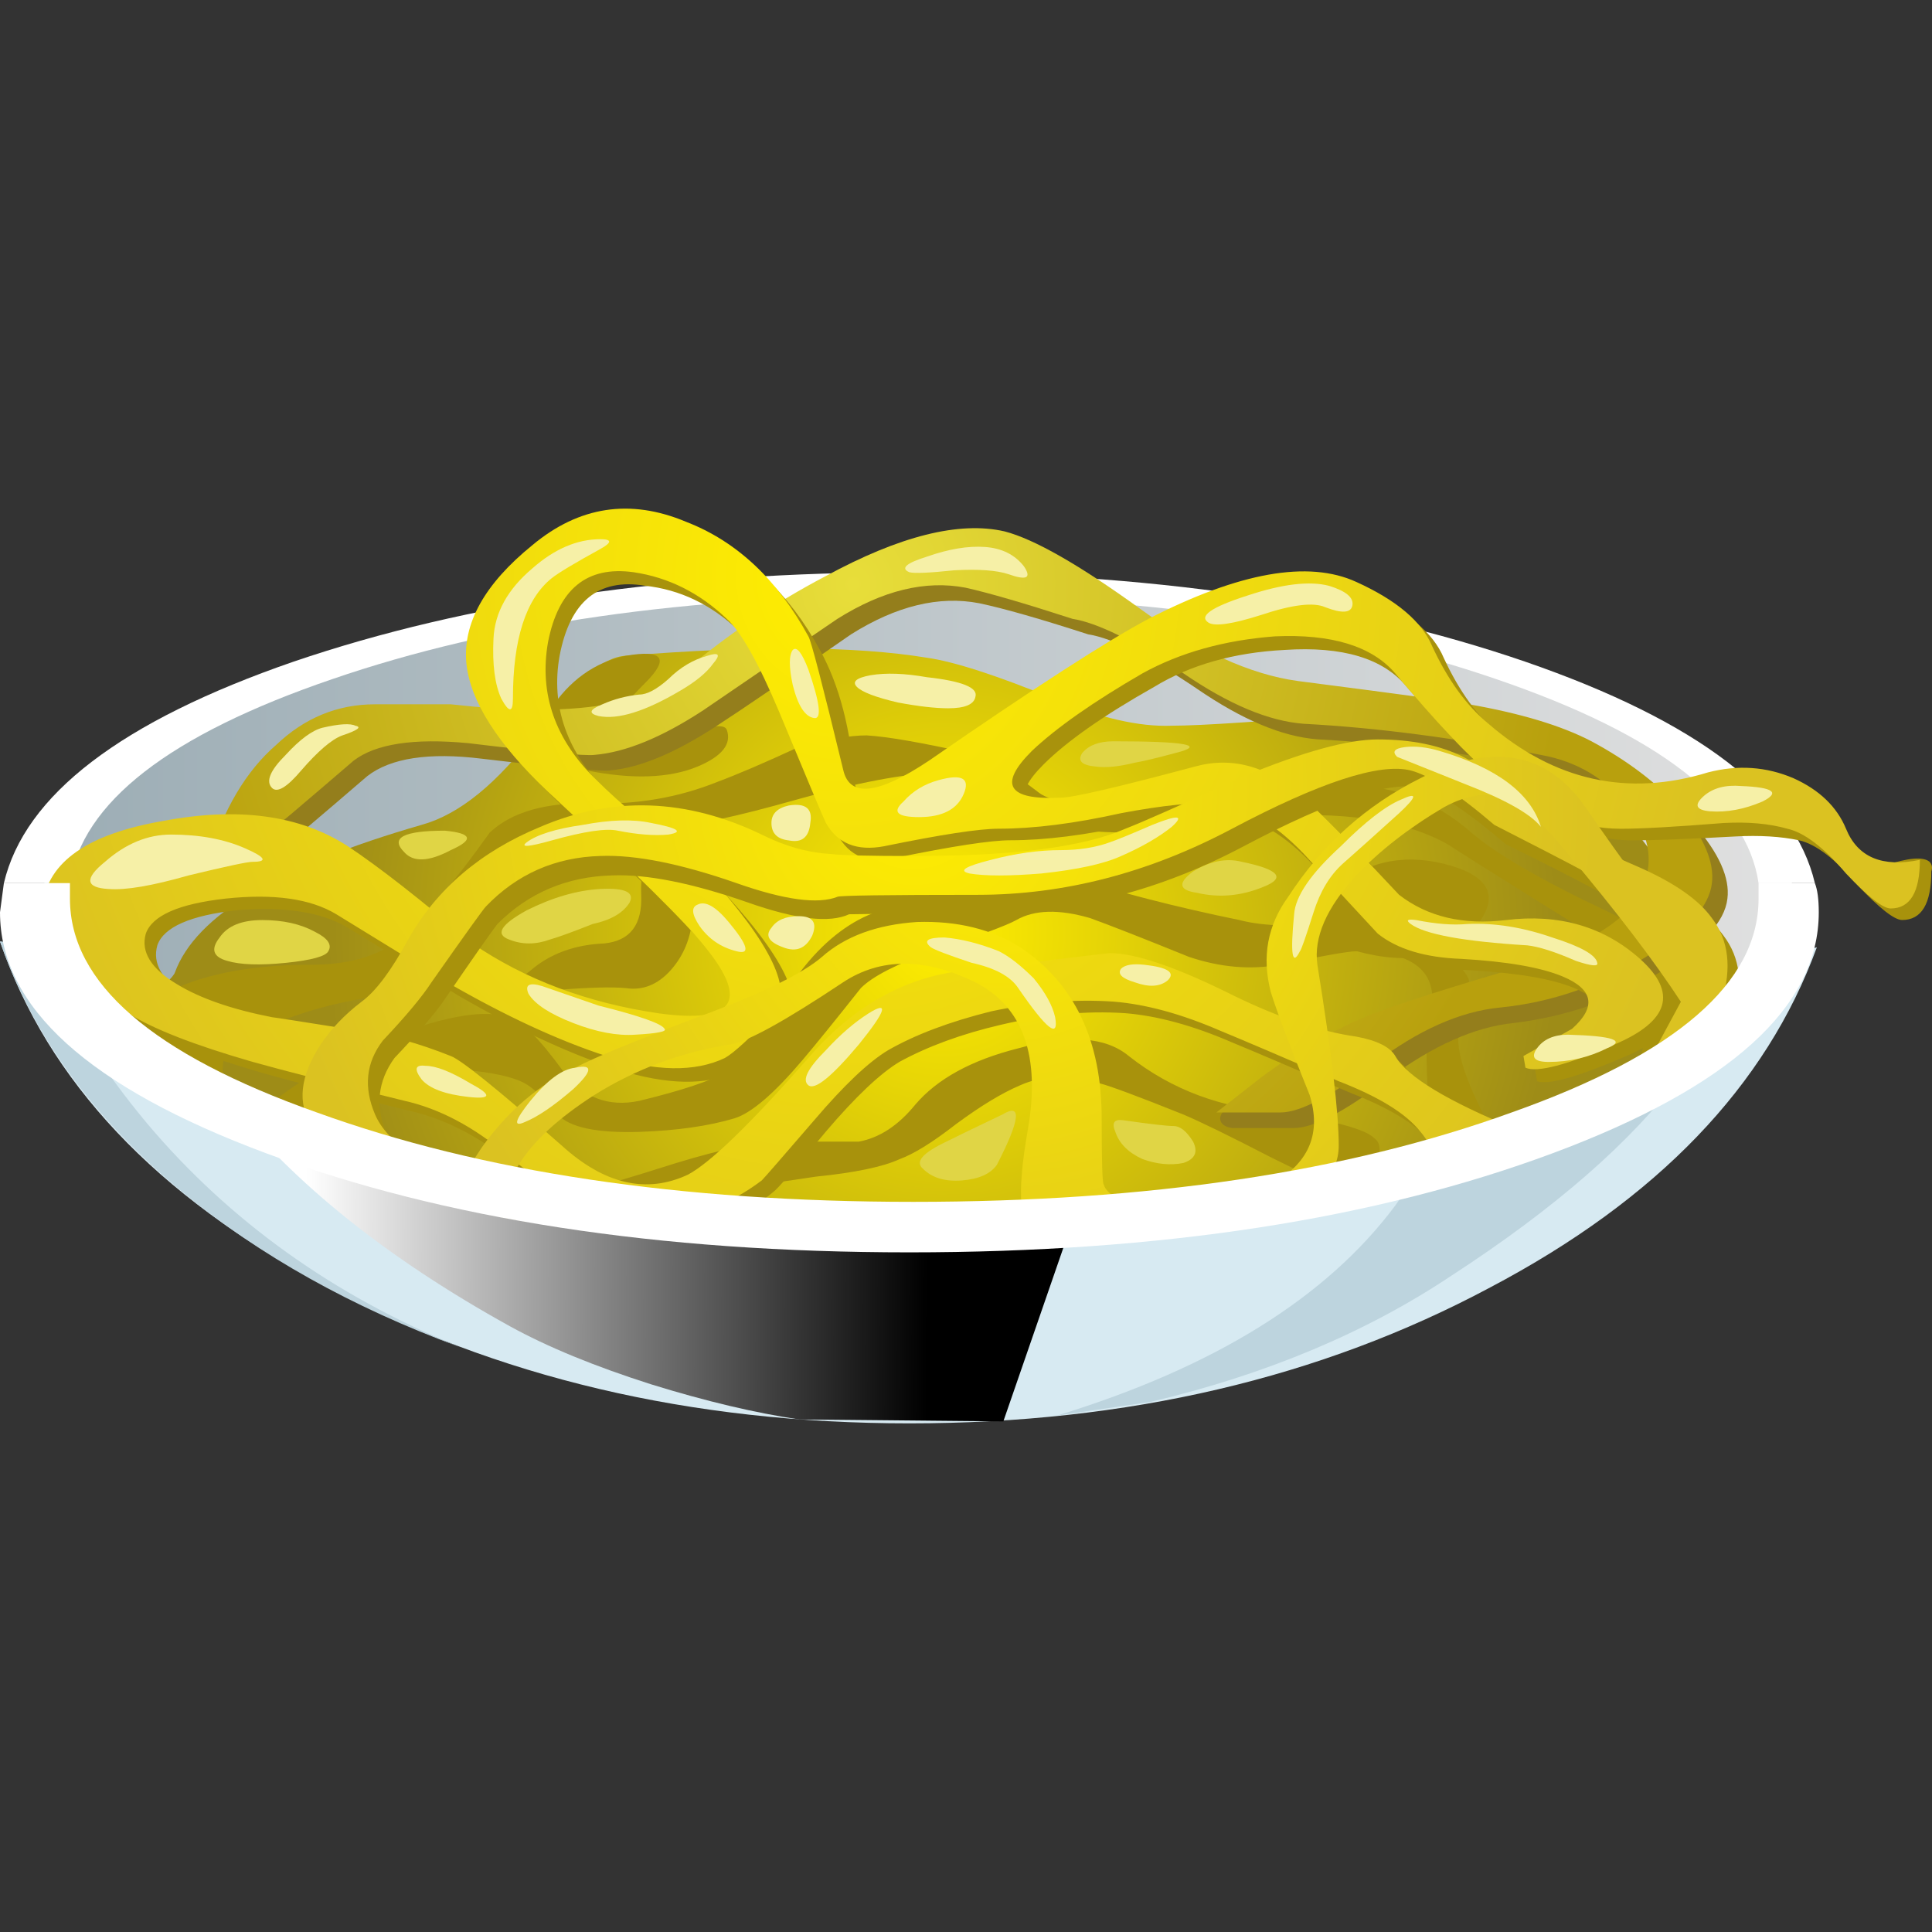 <?xml version="1.0" encoding="UTF-8" standalone="no"?>
<!-- Generator: Adobe Illustrator 15.1.0, SVG Export Plug-In . SVG Version: 6.00 Build 0)  -->

<svg
   xmlns:dc="http://purl.org/dc/elements/1.1/"
   xmlns:cc="http://creativecommons.org/ns#"
   xmlns:rdf="http://www.w3.org/1999/02/22-rdf-syntax-ns#"
   xmlns:svg="http://www.w3.org/2000/svg"
   xmlns="http://www.w3.org/2000/svg"
   xmlns:xlink="http://www.w3.org/1999/xlink"
   xmlns:sodipodi="http://sodipodi.sourceforge.net/DTD/sodipodi-0.dtd"
   xmlns:inkscape="http://www.inkscape.org/namespaces/inkscape"
   version="1.1"
   id="flash0.ai"
   x="0px"
   y="0px"
   width="256"
   height="256"
   viewBox="0 0 256 256"
   xml:space="preserve"
   sodipodi:docname="spaghetti_02.svg"
   inkscape:version="0.92.4 (5da689c313, 2019-01-14)"
   inkscape:export-filename="C:\Users\antum\Development\game-resources\icon\CC0\food\individual\Glitch\32x32\pasta\spaghetti_02.png"
   inkscape:export-xdpi="10.5"
   inkscape:export-ydpi="10.5"><rect x="0" y="0" width="256" height="256" fill="#333333" stroke="none"/><title
   id="title1120">Spaghetti</title><defs
   id="defs311"><linearGradient
     inkscape:collect="always"
     xlink:href="#SVGID_1_"
     id="linearGradient1304"
     gradientUnits="userSpaceOnUse"
     gradientTransform="matrix(1,-0.003,0.003,1,25.541,25.525)"
     x1="-21.844"
     y1="-31.021"
     x2="-5.844"
     y2="-31.021" /></defs><sodipodi:namedview
   pagecolor="#ffffff"
   bordercolor="#666666"
   borderopacity="1"
   objecttolerance="10"
   gridtolerance="10"
   guidetolerance="10"
   inkscape:pageopacity="0"
   inkscape:pageshadow="2"
   inkscape:window-width="1920"
   inkscape:window-height="1025"
   id="namedview309"
   showgrid="false"
   inkscape:zoom="1.1022273"
   inkscape:cx="-104.4866"
   inkscape:cy="117.16665"
   inkscape:window-x="-8"
   inkscape:window-y="-8"
   inkscape:window-maximized="1"
   inkscape:current-layer="flash0.ai"
   fit-margin-top="0"
   fit-margin-left="0"
   fit-margin-right="0"
   fit-margin-bottom="0" />
<symbol
   id="flash0.ai_Assets_x5F_2_x2F_Layer_50_x2F__x3C_Path_x3E__x5F_48"
   viewBox="0 -10.9 24.8 10.9"
   transform="translate(-6.15,218.137)">
	<g
   id="Layer_1_2_">
		
			<linearGradient
   id="SVGID_1_"
   gradientUnits="userSpaceOnUse"
   x1="-21.844"
   y1="-31.021"
   x2="-5.844"
   y2="-31.021"
   gradientTransform="matrix(1,-0.003,0.003,1,25.541,25.525)">
			<stop
   offset="0"
   style="stop-color:#FFFFFF"
   id="stop2" />
			<stop
   offset="1"
   style="stop-color:#000000"
   id="stop4" />
		</linearGradient>
		<path
   style="clip-rule:evenodd;fill:url(#linearGradient1304);fill-rule:evenodd"
   d="m 24.8,-1.5 -3.25,-9.4 -5.25,0.05 c -1.133,0.167 -2.4,0.467 -3.8,0.9 -1.467,0.467 -2.683,0.967 -3.65,1.5 C 5.717,-6.717 3.3,-4.783 1.6,-2.65 0.767,-1.617 0.233,-0.733 0,0 L 2.75,-0.5 C 7.617,-1.233 13.133,-1.6 19.3,-1.6 Z"
   id="path7"
   inkscape:connector-curvature="0" />
	</g>
</symbol>

<g
   id="g290"
   transform="matrix(6.866,0,0,6.866,-42.226,-71.365)">
		<path
   inkscape:connector-curvature="0"
   id="path158"
   d="m 41.063,28.713 0.15,-0.038 c -0.976,2.676 -3.075,4.862 -6.301,6.563 -3.274,1.751 -7.012,2.625 -11.212,2.625 -4.225,0 -7.987,-0.888 -11.287,-2.662 C 9.163,33.476 7.076,31.263 6.15,28.563 l 0.263,0.038 c 1,0.649 3.1,1.187 6.3,1.612 3.275,0.425 6.975,0.638 11.1,0.638 4.05,0 7.675,-0.2 10.875,-0.601 3.15,-0.399 5.274,-0.912 6.375,-1.537 z"
   style="clip-rule:evenodd;fill:#d7eaf2;fill-rule:evenodd" />
		<path
   inkscape:connector-curvature="0"
   id="path160"
   d="m 39.675,29.275 c -0.225,0.6 -0.587,1.225 -1.087,1.875 -0.95,1.274 -2.426,2.563 -4.426,3.862 -1.649,1.101 -3.588,1.912 -5.813,2.438 l -1.8,0.263 c 3.025,-0.926 5.2,-2.275 6.525,-4.05 0.575,-0.801 0.938,-1.538 1.087,-2.213 0.075,-0.625 0.125,-1.025 0.15,-1.2 2.276,-0.25 4.064,-0.575 5.364,-0.975 z"
   style="clip-rule:evenodd;fill:#bdd4de;fill-rule:evenodd" />
		
			<use
   x="0"
   id="use162"
   style="overflow:visible;opacity:0.441;enable-background:new"
   transform="matrix(0.75,0,0,-0.75,13.963,193.253)"
   y="-10.9"
   height="10.9"
   width="24.8"
   xlink:href="#flash0.ai_Assets_x5F_2_x2F_Layer_50_x2F__x3C_Path_x3E__x5F_48" />
		<path
   inkscape:connector-curvature="0"
   id="path164"
   d="m 9,32.088 c 1.584,1.874 3.584,3.305 6,4.294 C 12.937,35.619 11.162,34.625 9.675,33.401 7.95,31.976 6.775,30.363 6.15,28.563 l 0.263,0.038 0.6,0.3 C 7.438,29.95 8.1,31.013 9,32.088 Z"
   style="clip-rule:evenodd;fill:#bdd4de;fill-rule:evenodd" />
		
			<linearGradient
   gradientTransform="matrix(0.75,0,0,0.75,6.15,20.2)"
   y2="10.226"
   x2="46.15"
   y1="10.226"
   x1="1.101"
   gradientUnits="userSpaceOnUse"
   id="SVGID_10_">
			<stop
   id="stop166"
   style="stop-color:#9CADB5"
   offset="0" />
			<stop
   id="stop168"
   style="stop-color:#E0E0E0"
   offset="1" />
		</linearGradient>
		<path
   inkscape:connector-curvature="0"
   id="path171"
   d="m 35.813,23.388 c 3.3,1.225 4.95,2.713 4.95,4.463 0,1.749 -1.65,3.249 -4.95,4.5 -3.3,1.25 -7.275,1.875 -11.925,1.875 -4.675,0 -8.662,-0.625 -11.962,-1.875 -3.3,-1.251 -4.95,-2.751 -4.95,-4.5 0,-1.75 1.65,-3.238 4.95,-4.463 3.3,-1.25 7.288,-1.875 11.962,-1.875 4.649,0 8.625,0.625 11.925,1.875 z"
   style="clip-rule:evenodd;fill:url(#SVGID_10_);fill-rule:evenodd" />
		<path
   inkscape:connector-curvature="0"
   id="path173"
   d="m 41.175,27.438 h -1.087 c -0.226,-1.55 -1.913,-2.862 -5.063,-3.938 -3.126,-1.074 -6.876,-1.612 -11.25,-1.612 -4.35,0 -8.087,0.538 -11.212,1.612 -3.15,1.075 -4.837,2.388 -5.063,3.938 H 6.225 c 0.4,-1.7 2.262,-3.125 5.587,-4.274 3.375,-1.15 7.337,-1.726 11.887,-1.726 4.576,0 8.538,0.575 11.888,1.726 3.325,1.149 5.188,2.573 5.588,4.274 z"
   style="clip-rule:evenodd;fill:#ffffff;fill-rule:evenodd" />
		
			<radialGradient
   gradientUnits="userSpaceOnUse"
   gradientTransform="matrix(0.75,0,0,-0.75,6.15,36.626)"
   r="15.838"
   cy="10.95"
   cx="24.25"
   id="SVGID_11_">
			<stop
   id="stop175"
   style="stop-color:#FFEE00"
   offset="0" />
			<stop
   id="stop177"
   style="stop-color:#9E8C17"
   offset="1" />
		</radialGradient>
		<path
   inkscape:connector-curvature="0"
   id="path180"
   d="m 39.862,30.025 c -1.125,0.65 -2.75,1.362 -4.875,2.138 -3.075,1.125 -5.713,1.7 -7.912,1.725 -2.425,0.024 -5.05,-0.1 -7.875,-0.375 -2.65,-0.225 -4.637,-0.5 -5.962,-0.825 -1.125,-0.275 -2.225,-0.699 -3.3,-1.274 -0.95,-0.501 -1.45,-0.851 -1.5,-1.051 -0.025,-0.1 0.138,-0.3 0.487,-0.6 0.375,-0.325 0.575,-0.525 0.6,-0.6 0.4,-1.101 1.987,-2.05 4.763,-2.851 0.725,-0.2 1.462,-0.8 2.212,-1.8 0.7,-0.95 1.275,-1.438 1.725,-1.463 2.5,-0.2 4.437,-0.188 5.812,0.038 0.525,0.075 1.338,0.337 2.438,0.787 0.9,0.375 1.662,0.55 2.288,0.525 0.575,0 1.875,-0.088 3.899,-0.263 1.825,-0.075 2.95,0.075 3.375,0.45 0.65,0.625 1.313,1.375 1.988,2.25 0.799,1.074 1.187,1.8 1.162,2.175 0,0.275 0.25,0.463 0.75,0.563 0.326,0.076 0.3,0.226 -0.075,0.451 z"
   style="clip-rule:evenodd;fill:url(#SVGID_11_);fill-rule:evenodd" />
		<path
   inkscape:connector-curvature="0"
   id="path182"
   d="m 18.225,23.05 c 0.725,-0.125 0.85,0.051 0.375,0.525 -0.625,0.625 -0.85,1.013 -0.675,1.162 0.2,0.2 0.625,0.163 1.275,-0.112 0.6,-0.225 0.925,-0.275 0.975,-0.149 0.1,0.274 -0.087,0.512 -0.563,0.712 -0.55,0.226 -1.263,0.25 -2.137,0.075 -0.85,-0.15 -1.088,-0.538 -0.713,-1.162 0.375,-0.576 0.863,-0.925 1.463,-1.051 z"
   style="clip-rule:evenodd;fill:#a8920c;fill-rule:evenodd" />
		<path
   inkscape:connector-curvature="0"
   id="path184"
   d="m 19.087,26.688 c 0.375,-0.024 0.563,0.138 0.563,0.487 0,0.226 -0.05,0.575 -0.15,1.051 -0.05,0.35 -0.188,0.649 -0.413,0.899 -0.25,0.275 -0.538,0.388 -0.862,0.338 C 17.95,29.438 17.5,29.45 16.875,29.5 l -0.9,0.075 c 0.075,-0.15 0.212,-0.3 0.412,-0.45 0.375,-0.324 0.85,-0.5 1.425,-0.524 0.5,-0.051 0.737,-0.362 0.712,-0.938 -0.024,-0.6 0.164,-0.925 0.563,-0.975 z"
   style="clip-rule:evenodd;fill:#a8920c;fill-rule:evenodd" />
		<path
   inkscape:connector-curvature="0"
   id="path186"
   d="m 34.013,27.063 c 0.899,0.226 1.1,0.638 0.6,1.237 -0.5,0.575 -1.263,0.726 -2.287,0.45 -0.976,-0.25 -1.138,-0.638 -0.487,-1.162 0.623,-0.55 1.349,-0.726 2.174,-0.525 z"
   style="clip-rule:evenodd;fill:#a8920c;fill-rule:evenodd" />
		<path
   inkscape:connector-curvature="0"
   id="path188"
   d="m 37.688,28.862 c -0.5,-0.249 -1.125,-0.612 -1.875,-1.087 -1,-0.625 -1.575,-0.988 -1.725,-1.088 -0.851,-0.475 -2.051,-0.65 -3.601,-0.524 -0.8,0.125 -1.45,0.212 -1.95,0.262 -0.899,0.075 -1.574,0.025 -2.024,-0.149 -0.2,-0.075 -0.45,-0.3 -0.75,-0.675 -0.2,-0.226 -0.688,-0.325 -1.463,-0.301 -0.7,0.025 -1.625,0.2 -2.775,0.525 -1.15,0.325 -1.962,0.5 -2.438,0.525 -0.925,0.05 -1.6,0.137 -2.025,0.262 -0.575,0.15 -1.013,0.45 -1.313,0.9 -0.45,0.65 -0.813,1.101 -1.087,1.35 -0.425,0.45 -0.9,0.713 -1.425,0.788 -0.625,0.1 -1.212,0.263 -1.762,0.487 -0.625,0.225 -0.95,0.425 -0.975,0.6 -0.071,0.196 -0.071,0.391 0,0.582 C 9.887,31.086 9.487,30.891 9.3,30.737 8.7,30.213 8.813,29.775 9.637,29.424 c 0.675,-0.274 1.513,-0.412 2.513,-0.412 0.7,0 1.25,-0.15 1.65,-0.45 0.175,-0.125 0.488,-0.45 0.938,-0.975 0.2,-0.226 0.488,-0.601 0.863,-1.125 0.425,-0.4 1.087,-0.588 1.987,-0.563 0.85,0.024 1.65,-0.112 2.4,-0.413 0.4,-0.149 0.925,-0.375 1.575,-0.675 0.55,-0.149 0.987,-0.225 1.313,-0.225 0.4,0.024 1.05,0.137 1.95,0.337 0.35,0.075 0.8,0.325 1.35,0.75 0.3,0.25 1.101,0.325 2.4,0.226 1.125,-0.075 2.337,-0.188 3.638,-0.338 0.85,0 1.612,0.287 2.287,0.862 0.475,0.426 1.375,0.95 2.7,1.575 1.024,0.5 1.513,0.875 1.462,1.125 -0.05,0.55 -0.149,1.063 -0.3,1.538 -0.2,0.624 -0.388,0.8 -0.563,0.524 -0.075,-0.125 0.013,-0.512 0.263,-1.162 0.224,-0.547 0.099,-0.935 -0.375,-1.161 z m -8.588,0 c -0.925,-0.375 -1.563,-0.624 -1.912,-0.75 -0.6,-0.175 -1.075,-0.162 -1.425,0.038 -0.175,0.1 -0.713,0.3 -1.612,0.6 -0.7,0.25 -1.163,0.487 -1.388,0.713 -0.475,0.6 -0.85,1.063 -1.125,1.388 -0.55,0.649 -0.987,1.024 -1.313,1.125 -0.5,0.149 -1.112,0.237 -1.837,0.262 -0.825,0.025 -1.35,-0.087 -1.575,-0.337 -0.275,-0.325 -0.488,-0.525 -0.638,-0.601 -0.225,-0.125 -0.625,-0.212 -1.2,-0.262 -0.575,-0.075 -1.175,0.037 -1.8,0.337 -0.575,0.275 -0.788,0.5 -0.638,0.675 l 0.019,0.02 c -0.468,-0.149 -0.887,-0.287 -1.256,-0.413 0.059,-0.038 0.121,-0.082 0.188,-0.131 0.575,-0.426 1.313,-0.813 2.212,-1.163 1,-0.375 1.725,-0.487 2.175,-0.337 0.225,0.05 0.575,0.399 1.05,1.05 0.375,0.5 0.862,0.688 1.462,0.563 0.825,-0.2 1.388,-0.388 1.688,-0.563 0.325,-0.225 0.625,-0.6 0.9,-1.125 0.775,-1.4 1.712,-2.1 2.813,-2.1 0.325,0 0.725,-0.175 1.201,-0.525 0.375,-0.25 0.875,-0.275 1.5,-0.075 1.1,0.351 2.262,0.65 3.487,0.9 0.475,0.125 1.138,0.137 1.987,0.037 0.675,-0.075 1.213,0.025 1.612,0.3 0.5,0.375 0.775,0.65 0.825,0.825 0,0.051 -0.063,0.362 -0.188,0.938 -0.075,0.325 0.063,0.838 0.412,1.538 0.25,0.5 0.238,0.774 -0.037,0.824 -0.275,0.025 -0.513,0.101 -0.713,0.226 -0.05,0.024 -0.1,-0.025 -0.149,-0.15 -0.051,-0.225 -0.088,-0.612 -0.112,-1.162 -0.051,-0.65 -0.038,-1.15 0.037,-1.5 0.199,-0.85 -0.275,-1.275 -1.425,-1.275 -0.15,0 -0.65,0.088 -1.5,0.263 -0.55,0.097 -1.125,0.048 -1.725,-0.153 z m -7.2,4.239 c -0.85,0.125 -1.35,0.2 -1.5,0.225 -0.3,0.1 -0.5,0.163 -0.6,0.188 -0.15,0.05 -0.5,0.075 -1.05,0.075 -0.297,0 -0.759,-0.069 -1.388,-0.206 0.313,-0.073 0.925,-0.255 1.837,-0.544 0.9,-0.275 1.587,-0.413 2.063,-0.413 0.9,0 1.388,0 1.463,0 0.4,-0.074 0.762,-0.313 1.087,-0.712 0.425,-0.5 1.088,-0.862 1.987,-1.088 0.976,-0.275 1.688,-0.225 2.138,0.15 0.825,0.65 1.8,1.013 2.925,1.087 0.274,0.025 0.612,0.088 1.013,0.188 0.425,0.101 0.688,0.2 0.787,0.301 0.15,0.1 0.15,0.3 0,0.6 -0.149,0.325 -0.375,0.45 -0.675,0.375 -0.225,-0.075 -0.663,-0.275 -1.313,-0.6 -0.774,-0.4 -1.337,-0.676 -1.688,-0.825 -0.875,-0.351 -1.413,-0.55 -1.612,-0.601 -0.575,-0.175 -1.088,-0.162 -1.537,0.038 -0.351,0.149 -0.763,0.399 -1.238,0.75 -0.449,0.35 -0.813,0.575 -1.087,0.675 -0.324,0.149 -0.862,0.261 -1.612,0.337 z M 10.5,31.319 c 0.259,0.106 0.56,0.219 0.9,0.337 -0.375,0.217 -0.637,0.187 -0.788,-0.094 -0.05,-0.079 -0.088,-0.16 -0.112,-0.243 z m 4.125,1.631 c -1.104,-0.368 -1.761,-0.662 -1.969,-0.881 0.362,0.11 0.756,0.229 1.181,0.355 1.483,0.447 2.658,0.766 3.525,0.957 -0.045,0.007 -0.082,0.013 -0.112,0.019 -0.525,0.076 -1.4,-0.075 -2.625,-0.45 z"
   style="clip-rule:evenodd;fill:#a8920c;fill-rule:evenodd" />
		<path
   inkscape:connector-curvature="0"
   id="path190"
   d="m 37.838,26.275 c -0.4,-0.55 -0.963,-0.888 -1.688,-1.013 -1.626,-0.325 -3.15,-0.525 -4.575,-0.6 -0.675,-0.051 -1.45,-0.375 -2.325,-0.976 -0.926,-0.625 -1.625,-0.975 -2.1,-1.05 -0.926,-0.3 -1.626,-0.5 -2.101,-0.6 -0.774,-0.15 -1.6,0.05 -2.475,0.6 -1.225,0.85 -2.087,1.438 -2.587,1.763 -0.8,0.524 -1.487,0.813 -2.063,0.862 -0.175,0.024 -1,-0.05 -2.475,-0.225 -1.025,-0.126 -1.762,-0.013 -2.212,0.337 -0.9,0.775 -1.55,1.325 -1.95,1.65 -0.675,0.6 -0.95,0.688 -0.825,0.263 0.625,-2.001 1.7,-3 3.225,-3 h 1.425 c 2.225,0.249 3.712,0.05 4.462,-0.601 0.9,-0.75 1.825,-1.375 2.775,-1.875 1.425,-0.774 2.575,-1.063 3.45,-0.862 0.575,0.15 1.45,0.65 2.625,1.5 1.101,0.774 2.112,1.225 3.038,1.35 0.875,0.126 1.975,0.288 3.3,0.488 1.024,0.175 1.824,0.412 2.399,0.712 0.676,0.375 1.238,0.813 1.688,1.313 0.476,0.55 0.688,1.025 0.638,1.425 -0.05,0.45 -0.487,0.925 -1.313,1.426 -0.851,0.524 -1.788,0.85 -2.813,0.975 -0.75,0.075 -1.563,0.438 -2.438,1.088 -0.825,0.624 -1.425,0.938 -1.8,0.938 h -1.2 c -0.149,-0.025 -0.225,-0.088 -0.225,-0.188 0,-0.175 0.375,-0.413 1.125,-0.713 0.6,-0.225 1.938,-0.713 4.013,-1.463 1.85,-0.725 2.912,-1.325 3.188,-1.8 0.326,-0.574 0.263,-1.148 -0.186,-1.724 z"
   style="clip-rule:evenodd;fill:#947e1c;fill-rule:evenodd" />
		
			<radialGradient
   gradientUnits="userSpaceOnUse"
   gradientTransform="matrix(-0.082,0.746,0.696,0.087,37.884,24.189)"
   r="19.718"
   cy="-22.032"
   cx="-0.803"
   id="SVGID_12_">
			<stop
   id="stop192"
   style="stop-color:#E8DE3A"
   offset="0" />
			<stop
   id="stop194"
   style="stop-color:#B8A00D"
   offset="1" />
		</radialGradient>
		<path
   inkscape:connector-curvature="0"
   id="path197"
   d="m 37.575,25.976 c -0.426,-0.55 -0.988,-0.888 -1.688,-1.013 -1.625,-0.325 -3.15,-0.525 -4.575,-0.601 -0.675,-0.05 -1.45,-0.375 -2.325,-0.975 -0.95,-0.625 -1.662,-0.975 -2.138,-1.05 -0.925,-0.3 -1.612,-0.5 -2.063,-0.601 -0.774,-0.149 -1.6,0.051 -2.475,0.601 -1.25,0.85 -2.112,1.438 -2.587,1.763 -0.8,0.524 -1.5,0.812 -2.1,0.862 -0.175,0.024 -0.987,-0.051 -2.438,-0.226 -1.05,-0.1 -1.788,0.013 -2.212,0.338 -0.9,0.774 -1.55,1.325 -1.95,1.65 -0.7,0.6 -0.988,0.688 -0.862,0.262 0.3,-0.975 0.737,-1.712 1.313,-2.212 0.55,-0.525 1.187,-0.788 1.912,-0.788 h 1.463 c 2.225,0.25 3.712,0.051 4.462,-0.6 0.85,-0.726 1.775,-1.35 2.775,-1.875 1.425,-0.774 2.575,-1.063 3.45,-0.862 0.575,0.149 1.45,0.65 2.625,1.5 1.1,0.8 2.113,1.262 3.038,1.388 2.125,0.274 3.225,0.425 3.3,0.449 1,0.175 1.787,0.413 2.362,0.713 0.7,0.375 1.275,0.813 1.726,1.313 0.449,0.55 0.649,1.025 0.6,1.425 -0.05,0.45 -0.475,0.925 -1.275,1.425 -0.875,0.55 -1.813,0.876 -2.813,0.976 -0.775,0.075 -1.587,0.438 -2.438,1.087 -0.824,0.625 -1.425,0.938 -1.8,0.938 h -1.237 l 0.862,-0.675 c 0.7,-0.524 1.425,-0.938 2.175,-1.237 0.601,-0.225 1.588,-0.538 2.963,-0.938 1.149,-0.399 1.862,-0.838 2.138,-1.313 0.324,-0.575 0.262,-1.149 -0.188,-1.724 z"
   style="clip-rule:evenodd;fill:url(#SVGID_12_);fill-rule:evenodd" />
		<path
   inkscape:connector-curvature="0"
   id="path199"
   d="m 37.65,26.612 c -0.825,0 -1.663,-0.35 -2.513,-1.05 -0.426,-0.35 -1.038,-0.987 -1.838,-1.912 -0.45,-0.55 -1.237,-0.788 -2.362,-0.713 -0.975,0.051 -1.813,0.287 -2.513,0.713 -0.975,0.55 -1.688,1.05 -2.138,1.5 -0.625,0.625 -0.438,0.912 0.563,0.862 0.226,0 1.088,-0.2 2.588,-0.6 0.725,-0.2 1.425,0 2.1,0.6 0.55,0.525 1.163,1.149 1.838,1.875 0.55,0.45 1.237,0.625 2.063,0.525 1.025,-0.15 1.887,0.1 2.588,0.75 0.725,0.624 0.563,1.162 -0.488,1.612 -0.925,0.399 -1.5,0.563 -1.725,0.487 l -0.037,-0.225 0.938,-0.563 C 37.189,30.047 37.126,29.71 36.526,29.46 36.1,29.285 35.45,29.173 34.576,29.122 33.876,29.098 33.339,28.934 32.964,28.635 32.339,27.96 31.863,27.46 31.538,27.135 30.963,26.51 30.4,26.173 29.85,26.122 c -0.425,-0.024 -1.037,0.038 -1.837,0.188 -0.9,0.2 -1.688,0.3 -2.362,0.3 -0.375,0 -1.113,0.113 -2.213,0.338 -0.525,0.125 -0.9,-0.024 -1.125,-0.45 -0.05,-0.1 -0.35,-0.813 -0.9,-2.138 -0.4,-0.95 -0.738,-1.55 -1.013,-1.8 -0.525,-0.5 -1.125,-0.787 -1.8,-0.862 -0.9,-0.15 -1.45,0.3 -1.65,1.35 -0.175,0.976 0.138,1.862 0.938,2.663 0.45,0.425 1.138,1 2.063,1.725 1.325,1.4 1.775,2.313 1.35,2.737 -0.45,0.501 -0.763,0.801 -0.938,0.9 -0.575,0.275 -1.337,0.263 -2.288,-0.037 C 17.15,30.735 16.125,30.261 15,29.61 c -1.1,-0.675 -1.813,-1.112 -2.138,-1.313 -0.5,-0.3 -1.212,-0.412 -2.137,-0.337 -0.9,0.1 -1.413,0.324 -1.538,0.675 -0.1,0.351 0.087,0.675 0.563,0.975 0.45,0.275 1.075,0.488 1.875,0.638 0.5,0.1 1.063,0.2 1.688,0.3 0.525,0.075 1.112,0.238 1.762,0.488 0.175,0.074 0.875,0.637 2.1,1.688 0.85,0.75 1.675,0.938 2.475,0.563 0.45,-0.2 1.212,-0.925 2.288,-2.176 0.875,-1.024 1.888,-1.612 3.037,-1.762 1,-0.101 1.938,-0.213 2.813,-0.338 0.525,0.024 1.325,0.3 2.4,0.825 0.875,0.425 1.662,0.699 2.362,0.825 0.4,0.074 0.649,0.2 0.75,0.375 0.226,0.399 1.013,0.875 2.362,1.425 l -1.688,0.45 c 0.025,-0.126 -0.037,-0.275 -0.188,-0.45 -0.274,-0.351 -0.8,-0.675 -1.574,-0.976 -1.101,-0.475 -1.863,-0.8 -2.288,-0.975 -0.75,-0.325 -1.438,-0.513 -2.063,-0.563 -0.75,-0.05 -1.55,0.024 -2.399,0.225 -0.75,0.175 -1.4,0.413 -1.951,0.713 -0.375,0.225 -0.85,0.675 -1.425,1.35 -0.6,0.726 -0.938,1.112 -1.013,1.163 -0.9,0.75 -1.937,0.95 -3.112,0.6 -0.525,-0.149 -1.125,-0.5 -1.8,-1.05 -0.65,-0.55 -1.313,-0.913 -1.988,-1.088 -1.325,-0.324 -2.3,-0.575 -2.925,-0.75 -1.125,-0.324 -1.925,-0.637 -2.4,-0.938 -1.175,-0.725 -1.725,-1.412 -1.65,-2.063 0.1,-0.85 0.875,-1.399 2.325,-1.649 1.45,-0.25 2.637,-0.075 3.563,0.524 0.6,0.4 1.4,1.025 2.4,1.875 1.025,0.7 2.225,1.138 3.6,1.313 1.45,0.2 1.75,-0.225 0.9,-1.274 -0.275,-0.351 -1.287,-1.351 -3.038,-3 -0.975,-0.925 -1.5,-1.75 -1.575,-2.476 -0.075,-0.774 0.337,-1.537 1.237,-2.287 0.9,-0.726 1.888,-0.875 2.962,-0.45 1,0.4 1.8,1.15 2.4,2.25 0.375,0.675 0.6,1.538 0.675,2.588 0.125,0.524 0.675,0.45 1.65,-0.226 2.101,-1.425 3.513,-2.324 4.237,-2.699 1.75,-0.9 3.088,-1.15 4.013,-0.75 0.775,0.35 1.263,0.763 1.463,1.237 0.3,0.65 0.662,1.149 1.087,1.5 1.275,1.074 2.676,1.4 4.2,0.975 0.475,-0.149 1.112,0.075 1.913,0.675 0.799,0.601 1.237,0.888 1.313,0.863 0.449,-0.15 0.737,-0.175 0.862,-0.075 0.05,0.05 0.063,0.112 0.037,0.188 0,0.625 -0.188,0.938 -0.563,0.938 -0.149,0 -0.438,-0.226 -0.862,-0.675 -0.425,-0.501 -0.8,-0.788 -1.125,-0.863 -0.351,-0.074 -0.763,-0.1 -1.237,-0.074 -0.922,0.051 -1.585,0.075 -1.985,0.075 z"
   style="clip-rule:evenodd;fill:#a8920c;fill-rule:evenodd" />
		
			<radialGradient
   gradientUnits="userSpaceOnUse"
   gradientTransform="matrix(-0.082,0.746,0.696,0.088,37.634,24.173)"
   r="24.445"
   cy="-21.861"
   cx="-0.993"
   id="SVGID_13_">
			<stop
   id="stop201"
   style="stop-color:#FFEE00"
   offset="0" />
			<stop
   id="stop203"
   style="stop-color:#DBC221"
   offset="1" />
		</radialGradient>
		<path
   inkscape:connector-curvature="0"
   id="path206"
   d="m 37.425,26.388 c -0.825,0 -1.662,-0.351 -2.513,-1.05 -0.449,-0.375 -1.063,-1.025 -1.837,-1.95 -0.45,-0.525 -1.226,-0.763 -2.325,-0.713 -0.975,0.075 -1.825,0.313 -2.55,0.713 -0.95,0.55 -1.663,1.05 -2.138,1.5 -0.65,0.65 -0.463,0.95 0.563,0.9 0.225,0 1.088,-0.2 2.588,-0.601 0.725,-0.2 1.425,0 2.1,0.601 0.55,0.524 1.162,1.149 1.838,1.875 0.55,0.425 1.237,0.587 2.063,0.487 1.024,-0.125 1.887,0.125 2.587,0.75 0.726,0.65 0.563,1.2 -0.487,1.649 -0.926,0.4 -1.5,0.55 -1.725,0.45 l -0.038,-0.225 0.938,-0.525 c 0.475,-0.425 0.413,-0.763 -0.188,-1.013 -0.425,-0.175 -1.075,-0.287 -1.95,-0.337 -0.699,-0.025 -1.237,-0.188 -1.612,-0.487 -0.625,-0.676 -1.1,-1.188 -1.425,-1.538 -0.575,-0.6 -1.138,-0.925 -1.688,-0.975 -0.425,-0.025 -1.037,0.037 -1.838,0.188 -0.899,0.2 -1.688,0.3 -2.362,0.3 -0.375,0 -1.112,0.112 -2.212,0.338 -0.525,0.1 -0.9,-0.051 -1.125,-0.45 -0.05,-0.1 -0.35,-0.813 -0.9,-2.138 -0.4,-0.95 -0.737,-1.55 -1.013,-1.8 -0.525,-0.5 -1.125,-0.801 -1.8,-0.9 -0.9,-0.125 -1.45,0.325 -1.65,1.351 -0.175,0.999 0.137,1.888 0.938,2.662 0.45,0.45 1.15,1.037 2.1,1.763 1.275,1.4 1.712,2.313 1.313,2.737 -0.45,0.475 -0.762,0.763 -0.938,0.862 -0.575,0.275 -1.337,0.263 -2.287,-0.037 -0.925,-0.3 -1.95,-0.775 -3.075,-1.425 -1.1,-0.676 -1.813,-1.112 -2.138,-1.313 -0.5,-0.301 -1.212,-0.4 -2.137,-0.301 -0.9,0.101 -1.413,0.325 -1.538,0.676 -0.1,0.35 0.1,0.675 0.6,0.975 0.45,0.275 1.063,0.487 1.837,0.638 0.025,0 0.587,0.088 1.688,0.263 0.55,0.074 1.137,0.237 1.763,0.487 0.2,0.075 0.913,0.65 2.137,1.725 0.825,0.75 1.638,0.938 2.438,0.563 0.425,-0.225 1.188,-0.962 2.288,-2.212 0.875,-1.025 1.887,-1.601 3.038,-1.726 1.85,-0.225 2.787,-0.337 2.813,-0.337 0.5,0 1.3,0.274 2.4,0.824 0.875,0.426 1.662,0.688 2.362,0.788 0.399,0.075 0.649,0.2 0.75,0.375 0.225,0.399 1.013,0.875 2.362,1.425 l -1.688,0.487 c 0.024,-0.125 -0.037,-0.275 -0.188,-0.45 -0.275,-0.35 -0.8,-0.675 -1.575,-0.975 -1.1,-0.475 -1.862,-0.8 -2.287,-0.975 -0.75,-0.325 -1.438,-0.513 -2.063,-0.563 -0.75,-0.051 -1.538,0.013 -2.362,0.188 -0.801,0.2 -1.463,0.449 -1.988,0.75 -0.375,0.225 -0.85,0.675 -1.425,1.35 -0.625,0.726 -0.962,1.112 -1.012,1.162 -0.925,0.7 -1.962,0.9 -3.113,0.601 -0.5,-0.15 -1.1,-0.513 -1.8,-1.088 -0.65,-0.55 -1.313,-0.899 -1.988,-1.05 -1.325,-0.325 -2.3,-0.575 -2.925,-0.75 C 9.9,30.563 9.1,30.25 8.625,29.95 c -1.15,-0.726 -1.7,-1.425 -1.65,-2.1 0.1,-0.825 0.875,-1.363 2.325,-1.613 1.45,-0.274 2.638,-0.112 3.563,0.488 0.6,0.399 1.4,1.024 2.4,1.875 1.025,0.699 2.225,1.149 3.6,1.35 1.45,0.2 1.75,-0.225 0.9,-1.275 -0.35,-0.449 -1.362,-1.449 -3.037,-3 -0.975,-0.925 -1.5,-1.749 -1.575,-2.475 -0.075,-0.774 0.35,-1.537 1.275,-2.287 0.9,-0.75 1.888,-0.9 2.962,-0.45 0.975,0.375 1.763,1.112 2.363,2.212 0.05,0.075 0.275,0.938 0.675,2.588 0.125,0.525 0.675,0.463 1.65,-0.188 2.024,-1.4 3.438,-2.313 4.237,-2.737 1.75,-0.9 3.088,-1.138 4.013,-0.713 0.774,0.351 1.262,0.763 1.462,1.237 0.301,0.65 0.663,1.15 1.088,1.5 1.275,1.101 2.688,1.413 4.237,0.938 0.575,-0.149 1.125,-0.112 1.65,0.113 0.499,0.225 0.837,0.55 1.013,0.975 0.225,0.55 0.699,0.75 1.425,0.6 0,0.625 -0.188,0.938 -0.563,0.938 -0.15,0 -0.438,-0.225 -0.862,-0.675 -0.426,-0.5 -0.801,-0.787 -1.125,-0.862 -0.351,-0.1 -0.763,-0.138 -1.238,-0.112 -0.926,0.074 -1.588,0.111 -1.988,0.111 z"
   style="clip-rule:evenodd;fill:url(#SVGID_13_);fill-rule:evenodd" />
		<path
   inkscape:connector-curvature="0"
   id="path208"
   d="m 38.025,27.513 c 0.675,0.275 1.137,0.587 1.387,0.938 0.325,0.425 0.388,0.962 0.188,1.612 -0.1,0.325 -0.237,0.601 -0.412,0.825 l -1.162,0.675 0.787,-1.5 c 0.35,-0.625 0.037,-1.274 -0.938,-1.95 -0.351,-0.249 -1.237,-0.725 -2.662,-1.425 -0.701,-0.6 -1.238,-0.962 -1.613,-1.087 -0.6,-0.15 -1.75,0.225 -3.449,1.125 C 28.55,27.575 26.912,28 25.237,28 c -1.775,0.025 -2.675,0.038 -2.7,0.038 -0.375,0.175 -1.025,0.1 -1.95,-0.226 -1.075,-0.375 -1.95,-0.55 -2.625,-0.524 -0.875,0.024 -1.612,0.337 -2.212,0.938 -0.1,0.125 -0.45,0.624 -1.05,1.5 -0.175,0.249 -0.487,0.612 -0.938,1.087 -0.325,0.45 -0.375,0.938 -0.15,1.463 0.225,0.524 0.875,0.962 1.95,1.313 0.525,0.2 1.025,0.337 1.5,0.412 -0.35,0.075 -1.275,-0.088 -2.775,-0.487 -1.95,-0.525 -2.525,-1.4 -1.725,-2.625 0.2,-0.275 0.462,-0.538 0.788,-0.787 0.275,-0.226 0.575,-0.638 0.9,-1.238 0.525,-0.95 1.375,-1.675 2.55,-2.175 1.4,-0.575 2.825,-0.524 4.275,0.15 0.45,0.225 0.9,0.362 1.35,0.412 0.25,0.025 0.788,0.038 1.612,0.038 1.85,0 3.2,-0.188 4.051,-0.563 0.324,-0.126 1.087,-0.463 2.287,-1.013 C 31.524,25.238 32.388,25 32.963,25 c 0.649,0 1.199,0.112 1.649,0.338 0.325,0.175 0.85,0.563 1.575,1.162 0.4,0.325 1.013,0.662 1.838,1.013 z"
   style="clip-rule:evenodd;fill:#a8920c;fill-rule:evenodd" />
		
			<radialGradient
   gradientUnits="userSpaceOnUse"
   gradientTransform="matrix(-0.082,0.746,0.696,0.088,40.901,24.573)"
   r="17.982"
   cy="-24.129"
   cx="4.061"
   id="SVGID_14_">
			<stop
   id="stop210"
   style="stop-color:#FFEE00"
   offset="0" />
			<stop
   id="stop212"
   style="stop-color:#DBC221"
   offset="1" />
		</radialGradient>
		<path
   inkscape:connector-curvature="0"
   id="path215"
   d="m 37.8,27.138 c 0.675,0.3 1.138,0.625 1.388,0.975 0.325,0.426 0.387,0.963 0.188,1.613 -0.1,0.324 -0.225,0.6 -0.375,0.824 l -1.2,0.638 0.788,-1.462 c 0.35,-0.65 0.037,-1.313 -0.938,-1.988 -0.25,-0.175 -1.138,-0.649 -2.663,-1.425 -0.7,-0.6 -1.237,-0.95 -1.612,-1.05 -0.6,-0.15 -1.75,0.225 -3.45,1.125 -1.601,0.85 -3.237,1.275 -4.912,1.275 -1.75,0 -2.65,0.013 -2.7,0.037 -0.375,0.15 -1.025,0.063 -1.95,-0.263 -1.075,-0.375 -1.95,-0.55 -2.625,-0.524 -0.875,0.024 -1.612,0.35 -2.212,0.975 -0.05,0.05 -0.4,0.538 -1.05,1.463 -0.177,0.274 -0.49,0.649 -0.939,1.125 -0.325,0.425 -0.375,0.899 -0.15,1.425 0.225,0.524 0.875,0.975 1.95,1.35 0.525,0.2 1.025,0.338 1.5,0.413 -0.35,0.074 -1.275,-0.088 -2.775,-0.488 -1.95,-0.524 -2.525,-1.399 -1.725,-2.625 0.2,-0.3 0.462,-0.575 0.788,-0.824 0.275,-0.2 0.575,-0.601 0.9,-1.2 0.55,-0.976 1.4,-1.7 2.55,-2.175 1.4,-0.601 2.825,-0.55 4.275,0.149 0.45,0.226 0.9,0.351 1.35,0.375 0.175,0.025 0.713,0.038 1.613,0.038 1.899,0 3.25,-0.175 4.05,-0.525 0.325,-0.125 1.088,-0.463 2.288,-1.013 1.149,-0.475 2.012,-0.712 2.587,-0.712 0.649,0 1.2,0.112 1.65,0.337 0.3,0.15 0.825,0.525 1.575,1.125 0.398,0.324 1.011,0.661 1.836,1.012 z"
   style="clip-rule:evenodd;fill:url(#SVGID_14_);fill-rule:evenodd" />
		
			<radialGradient
   gradientUnits="userSpaceOnUse"
   gradientTransform="matrix(-0.082,0.746,0.696,0.088,44.131,24.979)"
   r="16.486"
   cy="-26.371"
   cx="4.283"
   id="SVGID_15_">
			<stop
   id="stop217"
   style="stop-color:#FFEE00"
   offset="0" />
			<stop
   id="stop219"
   style="stop-color:#DBC221"
   offset="1" />
		</radialGradient>
		<path
   inkscape:connector-curvature="0"
   id="path222"
   d="m 38.588,29.726 c -0.525,-0.801 -1.251,-1.75 -2.176,-2.851 -0.449,-0.55 -0.813,-0.887 -1.087,-1.013 -0.375,-0.2 -0.813,-0.162 -1.313,0.113 -0.675,0.399 -1.237,0.837 -1.688,1.313 -0.575,0.624 -0.825,1.199 -0.75,1.725 0.274,1.7 0.412,2.862 0.412,3.487 0,1.225 -1.938,1.763 -5.813,1.612 -0.35,0 -0.412,-0.637 -0.188,-1.912 0.25,-1.425 -0.088,-2.375 -1.013,-2.85 -0.975,-0.476 -1.825,-0.476 -2.55,0 -1.125,0.75 -1.85,1.149 -2.175,1.199 -0.95,0.15 -1.825,0.476 -2.625,0.976 -0.7,0.45 -1.188,0.899 -1.462,1.35 -0.325,0.525 -0.75,0.737 -1.275,0.638 0.125,-0.275 0.313,-0.6 0.563,-0.975 0.5,-0.7 1.1,-1.213 1.8,-1.538 0.375,-0.2 1.263,-0.563 2.663,-1.087 1.05,-0.4 1.75,-0.75 2.1,-1.051 0.45,-0.399 1.063,-0.624 1.838,-0.675 0.775,-0.024 1.437,0.138 1.988,0.487 1.05,0.7 1.574,1.801 1.574,3.301 0,0.824 0.013,1.25 0.038,1.274 0.075,0.25 0.45,0.388 1.125,0.413 0.85,0.074 1.575,-0.075 2.175,-0.45 0.675,-0.4 0.9,-0.963 0.675,-1.688 -0.375,-0.925 -0.625,-1.588 -0.75,-1.987 -0.175,-0.676 -0.063,-1.288 0.338,-1.838 0.649,-1 1.5,-1.763 2.55,-2.287 1.375,-0.7 2.438,-0.513 3.188,0.563 0.774,1.125 1.3,1.824 1.575,2.1 0.075,0.1 0.274,0.275 0.6,0.525 0.325,0.225 0.487,0.812 0.487,1.762 l -0.524,0.469 c 0.118,-0.283 0.017,-0.651 -0.3,-1.105 z"
   style="clip-rule:evenodd;fill:url(#SVGID_15_);fill-rule:evenodd" />
		<path
   inkscape:connector-curvature="0"
   id="path224"
   d="m 17.737,20.8 c 0.225,0 0.225,0.063 0,0.188 -0.5,0.275 -0.813,0.463 -0.938,0.563 -0.5,0.4 -0.75,1.176 -0.75,2.325 0,0.275 -0.075,0.275 -0.225,0 -0.125,-0.275 -0.175,-0.662 -0.15,-1.162 0.025,-0.5 0.275,-0.95 0.75,-1.351 0.426,-0.376 0.864,-0.563 1.313,-0.563 z"
   style="clip-rule:evenodd;fill:#f6f0a7;fill-rule:evenodd" />
		<path
   inkscape:connector-curvature="0"
   id="path226"
   d="m 9.45,26.5 c 0.55,0 1.025,0.088 1.425,0.263 0.4,0.175 0.45,0.263 0.15,0.263 -0.1,0 -0.512,0.088 -1.237,0.263 -0.7,0.2 -1.212,0.287 -1.538,0.262 C 7.8,27.527 7.775,27.351 8.175,27.027 8.575,26.675 9,26.5 9.45,26.5 Z"
   style="clip-rule:evenodd;fill:#f6f0a7;fill-rule:evenodd" />
		<path
   inkscape:connector-curvature="0"
   id="path228"
   d="m 21.75,23.313 c 0.225,0.65 0.262,0.963 0.112,0.938 -0.175,-0.024 -0.313,-0.237 -0.413,-0.638 -0.075,-0.35 -0.075,-0.575 0,-0.675 0.076,-0.076 0.176,0.05 0.301,0.375 z"
   style="clip-rule:evenodd;fill:#f6f0a7;fill-rule:evenodd" />
		<path
   inkscape:connector-curvature="0"
   id="path230"
   d="m 25.162,20.95 c 0.325,0.024 0.575,0.15 0.75,0.375 0.15,0.225 0.051,0.275 -0.3,0.15 -0.225,-0.075 -0.575,-0.101 -1.05,-0.075 -0.476,0.05 -0.763,0.063 -0.863,0.037 -0.175,-0.075 -0.062,-0.175 0.337,-0.3 0.427,-0.15 0.802,-0.211 1.126,-0.187 z"
   style="clip-rule:evenodd;fill:#f6f0a7;fill-rule:evenodd" />
		<path
   inkscape:connector-curvature="0"
   id="path232"
   d="m 31.8,21.7 c 0.325,0.1 0.475,0.225 0.45,0.375 -0.025,0.15 -0.2,0.163 -0.525,0.037 -0.225,-0.1 -0.637,-0.05 -1.237,0.15 -0.55,0.175 -0.888,0.225 -1.013,0.15 -0.2,-0.126 0.051,-0.301 0.75,-0.525 0.675,-0.224 1.2,-0.286 1.575,-0.187 z"
   style="clip-rule:evenodd;fill:#f6f0a7;fill-rule:evenodd" />
		<path
   inkscape:connector-curvature="0"
   id="path234"
   d="m 24.263,25.45 c 0.45,-0.125 0.612,-0.037 0.487,0.263 -0.125,0.3 -0.412,0.45 -0.863,0.45 -0.425,0 -0.525,-0.101 -0.3,-0.301 0.176,-0.2 0.4,-0.337 0.676,-0.412 z"
   style="clip-rule:evenodd;fill:#f6f0a7;fill-rule:evenodd" />
		<path
   inkscape:connector-curvature="0"
   id="path236"
   d="m 39.75,25.563 c 0.625,0.025 0.762,0.125 0.412,0.3 -0.35,0.15 -0.688,0.213 -1.012,0.188 -0.275,-0.024 -0.313,-0.125 -0.113,-0.3 0.175,-0.15 0.413,-0.213 0.713,-0.188 z"
   style="clip-rule:evenodd;fill:#f6f0a7;fill-rule:evenodd" />
		<path
   inkscape:connector-curvature="0"
   id="path238"
   d="m 18.712,26.275 c 0.525,0.1 0.638,0.175 0.337,0.225 -0.275,0.025 -0.6,0 -0.975,-0.075 -0.225,-0.05 -0.65,0.013 -1.275,0.188 -0.45,0.126 -0.612,0.138 -0.487,0.038 0.2,-0.15 0.563,-0.263 1.087,-0.338 0.526,-0.1 0.963,-0.113 1.313,-0.038 z"
   style="clip-rule:evenodd;fill:#f6f0a7;fill-rule:evenodd" />
		<path
   inkscape:connector-curvature="0"
   id="path240"
   d="m 12.375,24.438 c 0.325,-0.075 0.537,-0.088 0.637,-0.037 0.125,0.024 0.038,0.088 -0.262,0.188 -0.2,0.075 -0.463,0.3 -0.788,0.675 -0.274,0.324 -0.462,0.436 -0.562,0.337 -0.125,-0.126 -0.038,-0.338 0.263,-0.638 0.275,-0.3 0.512,-0.475 0.712,-0.525 z"
   style="clip-rule:evenodd;fill:#f6f0a7;fill-rule:evenodd" />
		<path
   inkscape:connector-curvature="0"
   id="path242"
   d="m 25.425,28.75 c 0.2,0.1 0.425,0.275 0.675,0.525 0.226,0.275 0.362,0.524 0.413,0.75 0.075,0.425 -0.163,0.237 -0.713,-0.563 -0.149,-0.226 -0.45,-0.388 -0.899,-0.487 -0.45,-0.15 -0.713,-0.25 -0.788,-0.301 -0.15,-0.125 -0.063,-0.188 0.263,-0.188 0.324,0.027 0.674,0.115 1.049,0.264 z"
   style="clip-rule:evenodd;fill:#f6f0a7;fill-rule:evenodd" />
		<path
   inkscape:connector-curvature="0"
   id="path244"
   d="m 28.237,29.013 c 0.45,0.05 0.601,0.15 0.45,0.3 -0.15,0.125 -0.363,0.138 -0.638,0.038 -0.25,-0.075 -0.337,-0.163 -0.263,-0.263 0.076,-0.075 0.227,-0.1 0.451,-0.075 z"
   style="clip-rule:evenodd;fill:#f6f0a7;fill-rule:evenodd" />
		<path
   inkscape:connector-curvature="0"
   id="path246"
   d="m 22.913,29.95 c 0.4,-0.25 0.337,-0.05 -0.188,0.6 -0.525,0.625 -0.85,0.888 -0.975,0.788 -0.125,-0.1 -0.013,-0.325 0.337,-0.675 0.275,-0.301 0.551,-0.538 0.826,-0.713 z"
   style="clip-rule:evenodd;fill:#f6f0a7;fill-rule:evenodd" />
		<path
   inkscape:connector-curvature="0"
   id="path248"
   d="m 33.188,25.825 c 0.325,-0.15 0.313,-0.063 -0.037,0.263 -0.525,0.475 -0.889,0.8 -1.088,0.975 -0.25,0.226 -0.438,0.538 -0.563,0.938 -0.15,0.475 -0.237,0.726 -0.263,0.75 -0.149,0.3 -0.188,0.063 -0.112,-0.712 0.024,-0.351 0.325,-0.788 0.9,-1.313 0.475,-0.476 0.863,-0.776 1.163,-0.901 z"
   style="clip-rule:evenodd;fill:#f6f0a7;fill-rule:evenodd" />
		<path
   inkscape:connector-curvature="0"
   id="path250"
   d="m 36.975,28.976 c 0.025,0.074 -0.112,0.062 -0.412,-0.038 -0.4,-0.175 -0.713,-0.275 -0.938,-0.3 -1.225,-0.075 -1.975,-0.212 -2.25,-0.412 -0.1,-0.075 -0.063,-0.101 0.112,-0.075 0.375,0.075 0.7,0.1 0.976,0.075 0.524,-0.025 1.074,0.062 1.649,0.262 0.55,0.174 0.837,0.337 0.863,0.488 z"
   style="clip-rule:evenodd;fill:#f6f0a7;fill-rule:evenodd" />
		<path
   inkscape:connector-curvature="0"
   id="path252"
   d="m 36.037,30.888 c -0.274,0 -0.35,-0.088 -0.225,-0.263 0.125,-0.175 0.325,-0.263 0.6,-0.263 0.875,0.025 1.125,0.113 0.75,0.263 -0.349,0.175 -0.724,0.263 -1.125,0.263 z"
   style="clip-rule:evenodd;fill:#f6f0a7;fill-rule:evenodd" />
		<path
   inkscape:connector-curvature="0"
   id="path254"
   d="m 14.737,26.425 c 0.525,0.051 0.563,0.175 0.113,0.375 -0.425,0.226 -0.725,0.238 -0.9,0.038 -0.275,-0.275 -0.012,-0.413 0.787,-0.413 z"
   style="clip-rule:evenodd;fill:#e0d545;fill-rule:evenodd" />
		<path
   inkscape:connector-curvature="0"
   id="path256"
   d="m 11.212,28.15 c 0.4,0 0.738,0.075 1.013,0.225 0.25,0.125 0.337,0.25 0.262,0.375 -0.05,0.1 -0.325,0.175 -0.825,0.226 -0.5,0.05 -0.875,0.037 -1.125,-0.038 -0.275,-0.075 -0.325,-0.225 -0.15,-0.45 0.151,-0.225 0.426,-0.338 0.825,-0.338 z"
   style="clip-rule:evenodd;fill:#e0d545;fill-rule:evenodd" />
		<path
   inkscape:connector-curvature="0"
   id="path258"
   d="m 17.737,27.55 c 0.475,-0.024 0.663,0.063 0.563,0.263 -0.125,0.2 -0.362,0.338 -0.712,0.413 -0.375,0.149 -0.65,0.249 -0.825,0.3 -0.275,0.1 -0.538,0.1 -0.787,0 -0.275,-0.1 -0.163,-0.287 0.337,-0.563 0.5,-0.25 0.975,-0.388 1.424,-0.413 z"
   style="clip-rule:evenodd;fill:#e0d545;fill-rule:evenodd" />
		<path
   inkscape:connector-curvature="0"
   id="path260"
   d="m 20.212,28.188 c 0.375,0.45 0.425,0.638 0.15,0.563 -0.3,-0.075 -0.537,-0.237 -0.712,-0.487 -0.15,-0.225 -0.163,-0.362 -0.038,-0.412 0.15,-0.077 0.35,0.036 0.6,0.336 z"
   style="clip-rule:evenodd;fill:#f6f0a7;fill-rule:evenodd" />
		<path
   inkscape:connector-curvature="0"
   id="path262"
   d="m 17.7,29.8 c 0.8,0.2 1.225,0.351 1.275,0.45 0.05,0.051 -0.138,0.088 -0.563,0.112 -0.35,0.025 -0.75,-0.05 -1.2,-0.225 -0.45,-0.175 -0.738,-0.362 -0.862,-0.563 -0.075,-0.175 0.012,-0.225 0.262,-0.15 0.15,0.052 0.513,0.176 1.088,0.376 z"
   style="clip-rule:evenodd;fill:#f6f0a7;fill-rule:evenodd" />
		<path
   inkscape:connector-curvature="0"
   id="path264"
   d="m 21.563,28.075 c 0.275,0 0.362,0.125 0.262,0.375 -0.125,0.25 -0.312,0.325 -0.563,0.225 -0.275,-0.1 -0.35,-0.225 -0.225,-0.375 0.101,-0.15 0.276,-0.225 0.526,-0.225 z"
   style="clip-rule:evenodd;fill:#f6f0a7;fill-rule:evenodd" />
		<path
   inkscape:connector-curvature="0"
   id="path266"
   d="m 24.037,23.463 c 0.676,0.075 0.988,0.2 0.938,0.375 -0.025,0.149 -0.2,0.225 -0.524,0.225 -0.251,0 -0.575,-0.037 -0.975,-0.112 -0.425,-0.1 -0.688,-0.2 -0.788,-0.3 -0.1,-0.1 -0.013,-0.175 0.262,-0.226 0.3,-0.05 0.662,-0.037 1.087,0.038 z"
   style="clip-rule:evenodd;fill:#f6f0a7;fill-rule:evenodd" />
		<path
   inkscape:connector-curvature="0"
   id="path268"
   d="m 27.638,24.7 c 1.399,0 1.8,0.075 1.2,0.225 -0.375,0.101 -0.638,0.163 -0.788,0.188 -0.3,0.075 -0.55,0.101 -0.75,0.075 -0.275,-0.024 -0.362,-0.112 -0.263,-0.263 0.125,-0.15 0.325,-0.225 0.601,-0.225 z"
   style="clip-rule:evenodd;fill:#e0d545;fill-rule:evenodd" />
		<path
   inkscape:connector-curvature="0"
   id="path270"
   d="m 28.388,26.313 c 0.499,-0.2 0.625,-0.188 0.375,0.038 -0.251,0.2 -0.575,0.388 -0.976,0.563 -0.324,0.149 -0.837,0.262 -1.537,0.337 -0.625,0.051 -1.088,0.051 -1.388,0 -0.225,-0.05 -0.088,-0.137 0.413,-0.263 0.475,-0.125 0.925,-0.188 1.35,-0.188 0.35,0 0.662,-0.05 0.938,-0.149 0.15,-0.051 0.424,-0.164 0.825,-0.338 z"
   style="clip-rule:evenodd;fill:#f6f0a7;fill-rule:evenodd" />
		<path
   inkscape:connector-curvature="0"
   id="path272"
   d="m 28.8,32.125 c 0.125,0 0.25,0.1 0.375,0.3 0.1,0.2 0.038,0.338 -0.188,0.413 -0.25,0.05 -0.513,0.024 -0.787,-0.075 -0.275,-0.125 -0.45,-0.3 -0.525,-0.525 -0.075,-0.175 -0.024,-0.249 0.15,-0.225 0.525,0.075 0.85,0.112 0.975,0.112 z"
   style="clip-rule:evenodd;fill:#e0d545;fill-rule:evenodd" />
		<path
   inkscape:connector-curvature="0"
   id="path274"
   d="m 25.5,31.9 c 0.375,-0.226 0.338,0.1 -0.112,0.975 -0.125,0.175 -0.351,0.275 -0.675,0.3 -0.326,0.025 -0.575,-0.05 -0.75,-0.225 -0.15,-0.125 -0.025,-0.287 0.375,-0.487 0.249,-0.125 0.637,-0.313 1.162,-0.563 z"
   style="clip-rule:evenodd;fill:#e0d545;fill-rule:evenodd" />
		<path
   inkscape:connector-curvature="0"
   id="path276"
   d="m 15.225,31.3 c 0.425,0.226 0.412,0.313 -0.038,0.263 -0.45,-0.05 -0.75,-0.162 -0.9,-0.337 -0.15,-0.2 -0.125,-0.288 0.075,-0.263 0.201,0 0.488,0.112 0.863,0.337 z"
   style="clip-rule:evenodd;fill:#f6f0a7;fill-rule:evenodd" />
		<path
   inkscape:connector-curvature="0"
   id="path278"
   d="m 17.25,31 c 0.35,-0.075 0.337,0.063 -0.038,0.413 -0.375,0.324 -0.688,0.537 -0.938,0.637 -0.225,0.101 -0.188,-0.037 0.112,-0.412 C 16.712,31.238 17,31.025 17.25,31 Z"
   style="clip-rule:evenodd;fill:#f6f0a7;fill-rule:evenodd" />
		<path
   inkscape:connector-curvature="0"
   id="path280"
   d="m 33.938,24.888 c 1.1,0.325 1.75,0.813 1.95,1.463 -0.2,-0.25 -0.688,-0.525 -1.463,-0.825 L 33.112,25 c -0.101,-0.1 -0.05,-0.162 0.15,-0.188 0.201,-0.024 0.426,10e-4 0.676,0.076 z"
   style="clip-rule:evenodd;fill:#f6f0a7;fill-rule:evenodd" />
		<path
   inkscape:connector-curvature="0"
   id="path282"
   d="m 30.112,27.025 c 0.726,0.149 0.862,0.313 0.413,0.487 -0.426,0.175 -0.851,0.212 -1.275,0.112 -0.351,-0.05 -0.375,-0.188 -0.075,-0.412 0.325,-0.199 0.638,-0.262 0.937,-0.187 z"
   style="clip-rule:evenodd;fill:#e0d545;fill-rule:evenodd" />
		<path
   inkscape:connector-curvature="0"
   id="path284"
   d="m 21.375,25.938 c 0.325,-0.05 0.462,0.063 0.413,0.338 -0.025,0.275 -0.163,0.388 -0.413,0.337 -0.225,-0.024 -0.337,-0.137 -0.337,-0.337 0,-0.175 0.112,-0.288 0.337,-0.338 z"
   style="clip-rule:evenodd;fill:#f6f0a7;fill-rule:evenodd" />
		<path
   inkscape:connector-curvature="0"
   id="path286"
   d="m 19.8,23.05 c 0.225,-0.074 0.263,-0.024 0.113,0.15 -0.125,0.175 -0.338,0.351 -0.638,0.525 -0.675,0.399 -1.2,0.563 -1.575,0.487 -0.2,-0.051 -0.175,-0.125 0.075,-0.226 0.225,-0.1 0.462,-0.162 0.712,-0.188 0.15,0 0.337,-0.1 0.563,-0.3 0.225,-0.223 0.475,-0.373 0.75,-0.448 z"
   style="clip-rule:evenodd;fill:#f6f0a7;fill-rule:evenodd" />
		<path
   inkscape:connector-curvature="0"
   id="path288"
   d="m 40.088,27.438 h 1.087 c 0.05,0.125 0.075,0.313 0.075,0.563 0,1.825 -1.713,3.375 -5.138,4.65 -3.425,1.274 -7.563,1.912 -12.413,1.912 -4.85,0 -8.987,-0.638 -12.412,-1.912 C 7.862,31.375 6.15,29.825 6.15,28 L 6.225,27.437 H 7.5 v 0.3 c 0,1.626 1.587,3 4.762,4.125 3.175,1.15 7.013,1.726 11.513,1.726 4.525,0 8.375,-0.575 11.55,-1.726 3.175,-1.125 4.763,-2.499 4.763,-4.125 z"
   style="clip-rule:evenodd;fill:#ffffff;fill-rule:evenodd" />
	</g>
</svg>